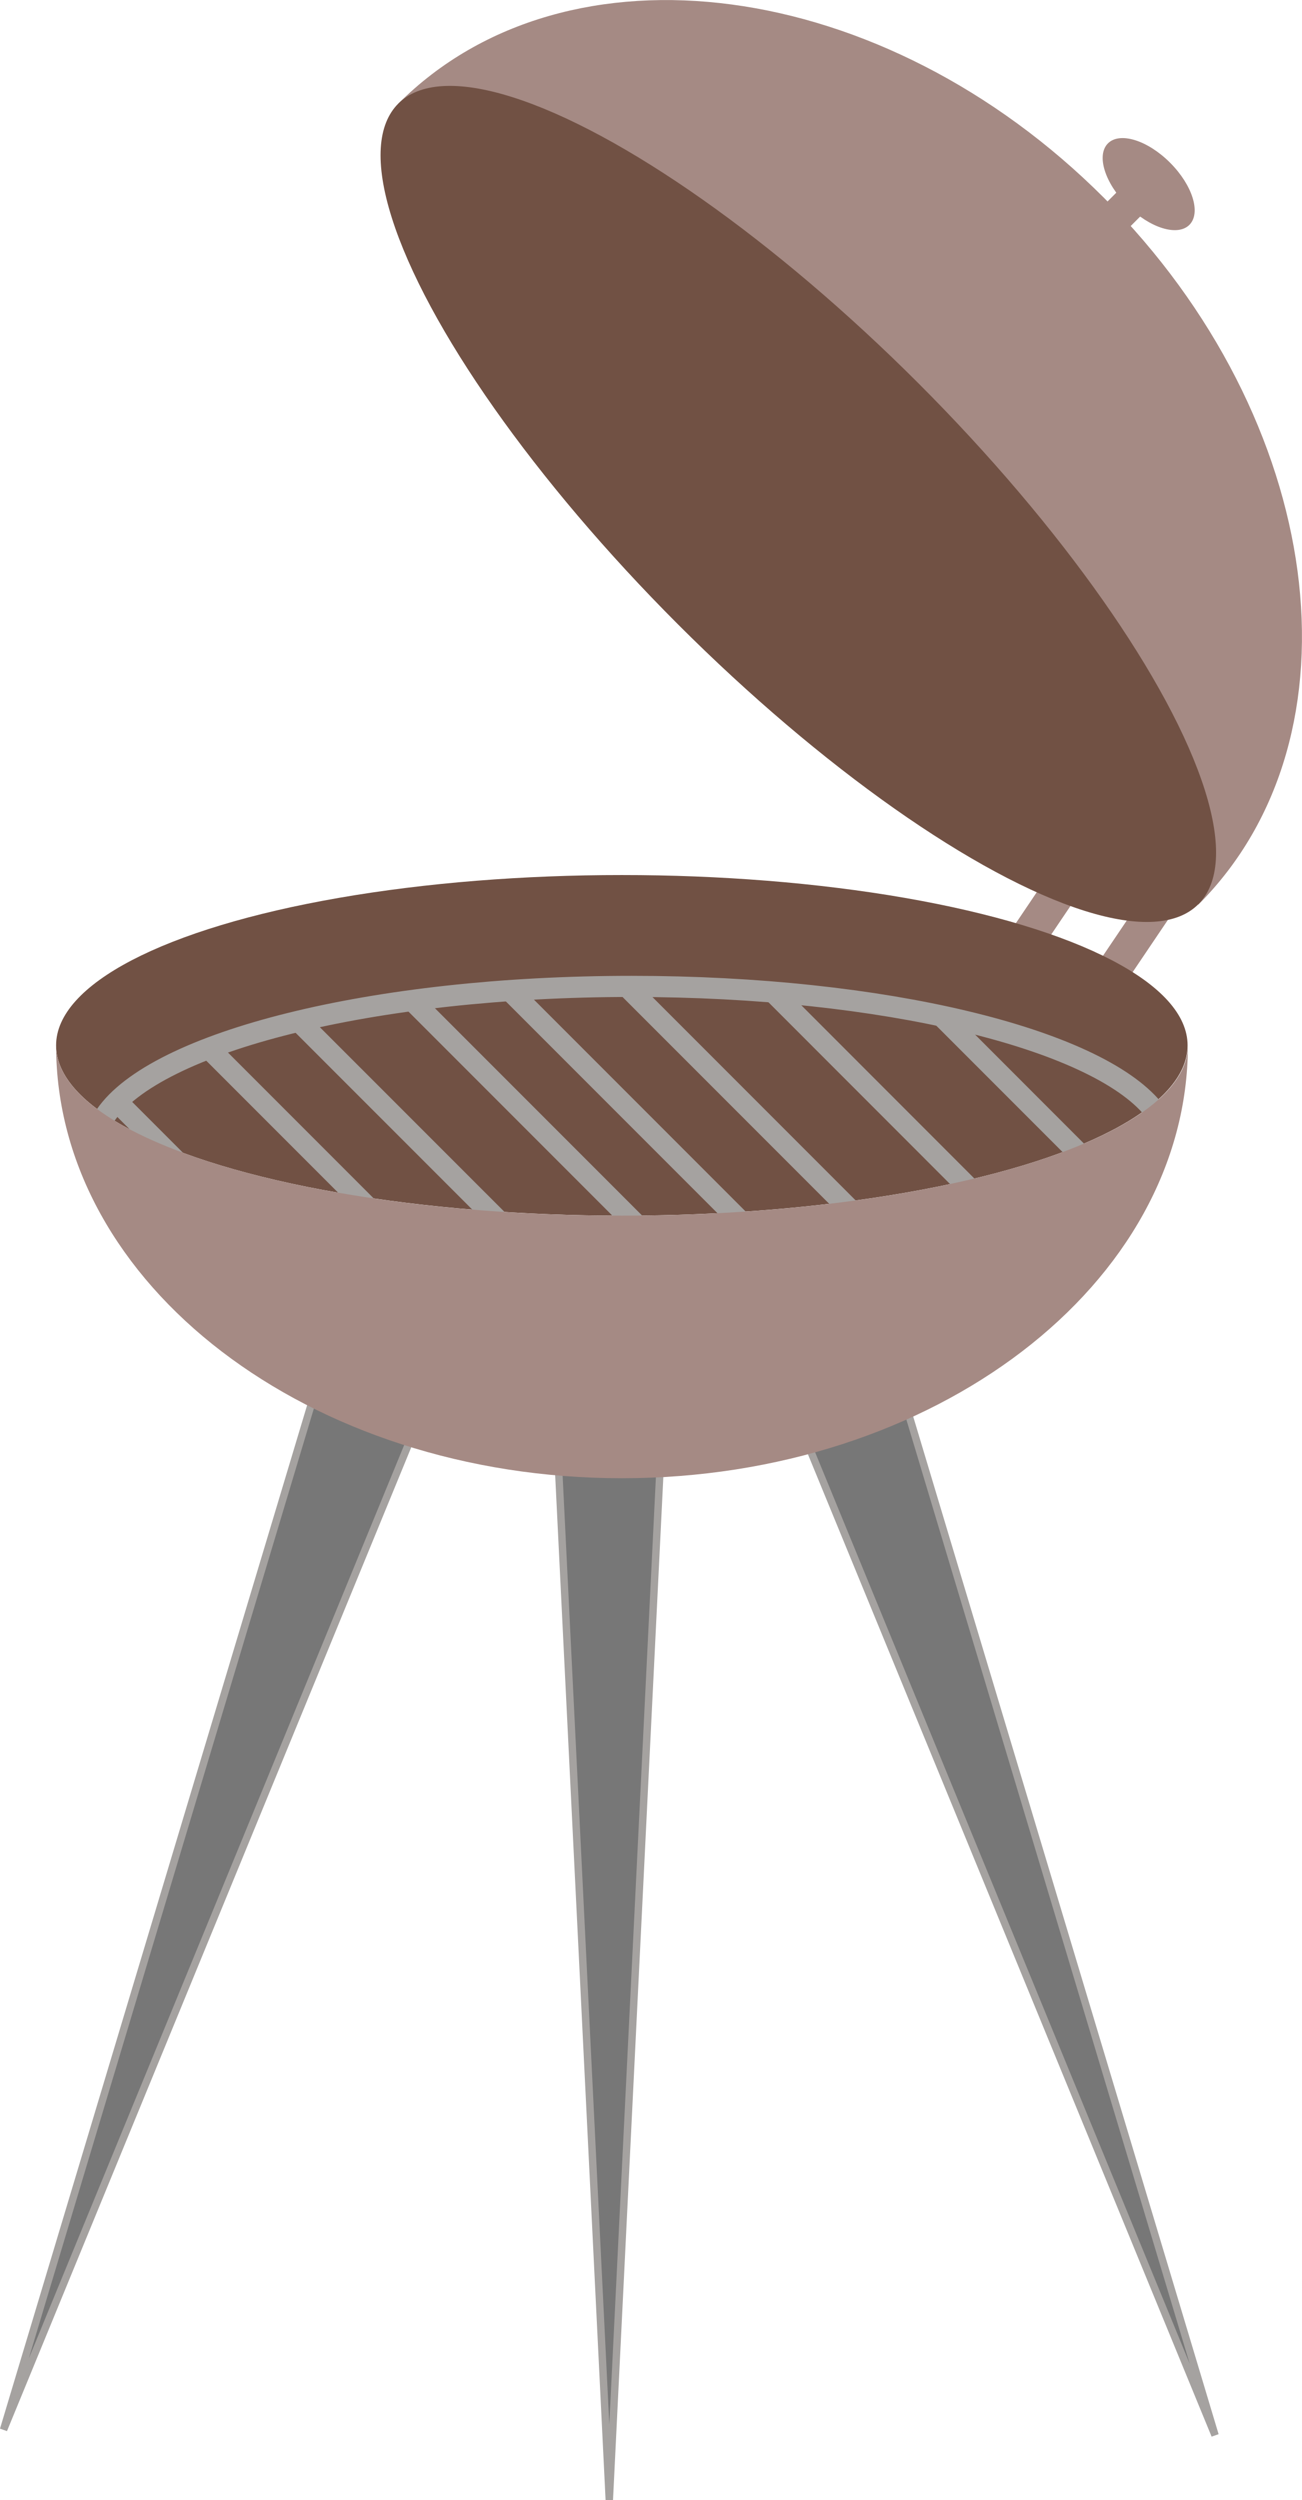 <svg xmlns="http://www.w3.org/2000/svg" viewBox="0 0 157.83 302.86"><defs><style>.cls-1{fill:#777;stroke-width:0.9px;}.cls-1,.cls-4{stroke:#a5a2a0;stroke-miterlimit:10;}.cls-2{fill:#a58a84;}.cls-3{fill:#715144;}.cls-4{fill:none;stroke-width:2.56px;}</style></defs><title>grill</title><g id="Layer_2" data-name="Layer 2"><g id="griller"><g id="grill"><polygon class="cls-1" points="94 165.41 106.99 160.81 147.29 295 147.29 295 94 165.41"/><polygon class="cls-1" points="53.72 164.74 40.73 160.13 0.43 294.33 0.43 294.33 53.72 164.74"/><polygon class="cls-1" points="66.97 162.89 80.75 162.89 73.86 302.84 73.86 302.84 66.97 162.89"/><rect class="cls-2" x="124.86" y="105.02" width="4.32" height="9.88" transform="translate(83.26 -52.25) rotate(34.02)"/><rect class="cls-2" x="135.41" y="108.94" width="4.09" height="9.88" transform="translate(87.24 -57.41) rotate(34.02)"/><rect class="cls-2" x="133.27" y="21.3" width="4.09" height="9.88" transform="translate(58.19 -88) rotate(45)"/><path class="cls-2" d="M48.28,12.56C68.76-7.92,107.08-2.81,133.86,24s31.89,65.1,11.41,85.58Z"/><ellipse class="cls-3" cx="96.78" cy="61.05" rx="20.63" ry="68.58" transform="translate(-14.83 86.31) rotate(-45)"/><ellipse class="cls-3" cx="75.38" cy="126.63" rx="68.58" ry="20.63"/><path class="cls-4" d="M12.77,135.13c6.08-8.93,32.33-15.64,63.8-15.64,30.56,0,56.2,6.33,63.22,14.87"/><line class="cls-4" x1="61.81" y1="119.99" x2="99.26" y2="157.44"/><line class="cls-4" x1="76" y1="119.5" x2="112.01" y2="155.51"/><line class="cls-4" x1="93.72" y1="120.17" x2="125.53" y2="151.99"/><line class="cls-4" x1="114.13" y1="123.07" x2="137.25" y2="146.19"/><line class="cls-4" x1="49.97" y1="121.19" x2="86.98" y2="158.2"/><line class="cls-4" x1="36.23" y1="123.7" x2="71.2" y2="158.66"/><line class="cls-4" x1="14.18" y1="133.45" x2="34.85" y2="154.12"/><line class="cls-4" x1="25.33" y1="127.01" x2="55.98" y2="157.66"/><path class="cls-2" d="M75.38,147.26C37.5,147.26,6.8,138,6.8,126.63c0,29,30.7,52.44,68.58,52.44S144,155.59,144,126.63C144,138,113.26,147.26,75.38,147.26Z"/><ellipse class="cls-2" cx="139.25" cy="22.3" rx="3.67" ry="6.98" transform="translate(25.01 105) rotate(-45)"/></g></g></g></svg>